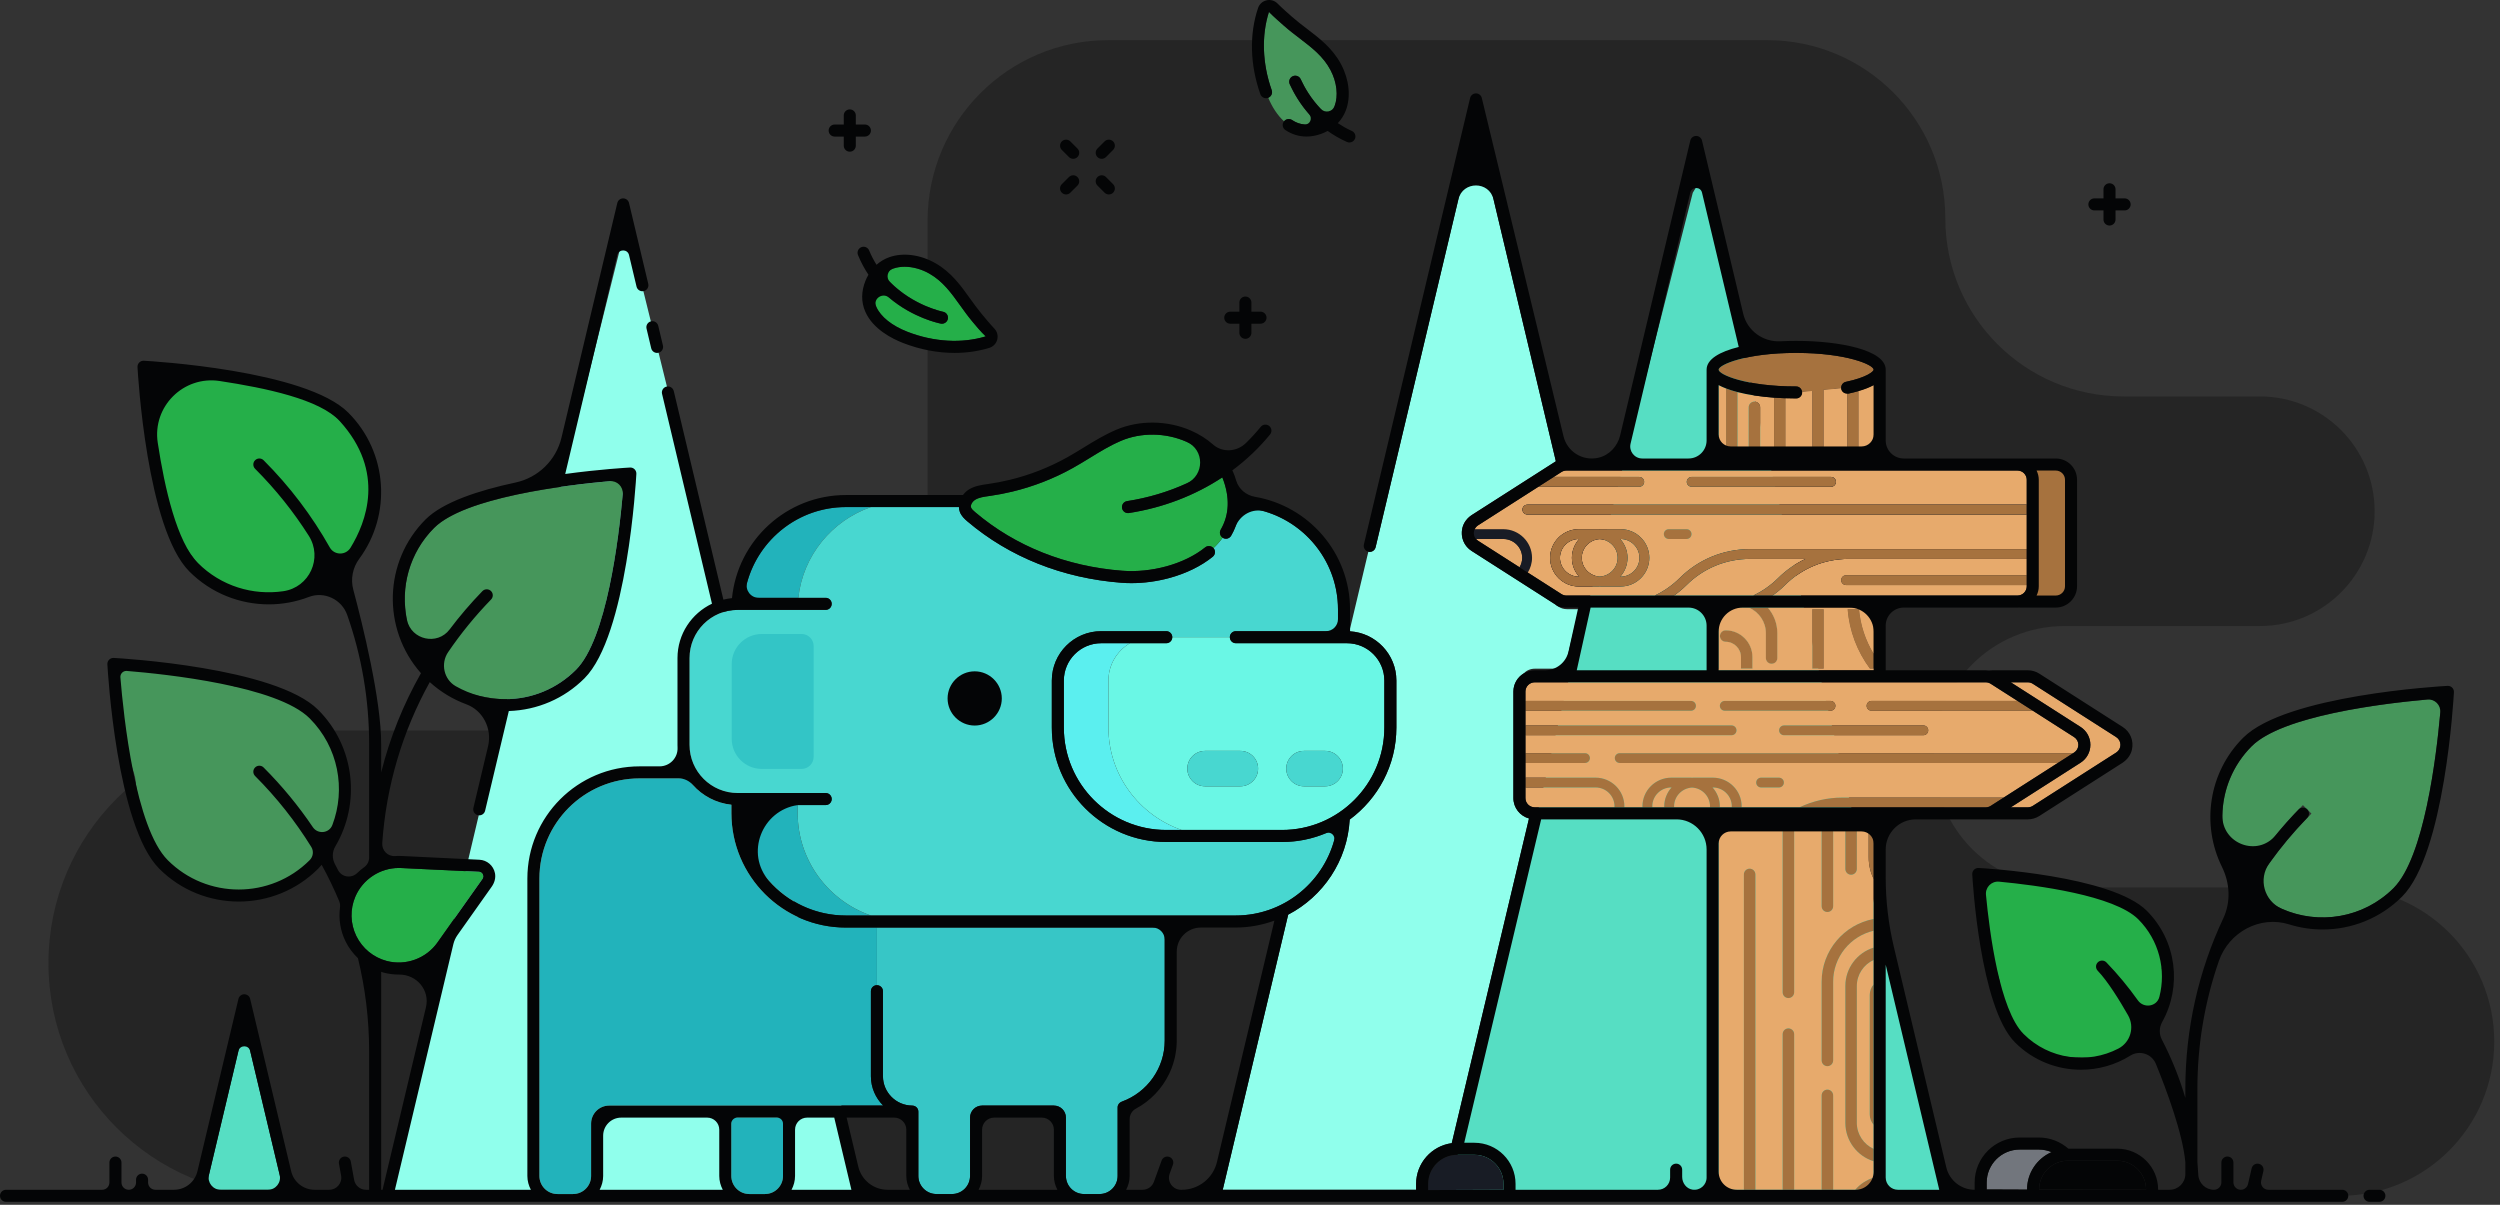<svg xmlns="http://www.w3.org/2000/svg" width="415" height="200" viewBox="0 0 415 200" fill="none">
<rect x="0" y="0" width="415" height="200" fill="#333333" stroke="none"/>
<g clip-path="url(#clip0)">
<path fill-rule="evenodd" clip-rule="evenodd" d="M322.922 36.235V36.238C322.922 52.569 336.161 65.808 352.492 65.808H375.132C385.657 65.808 394.189 74.34 394.189 84.865C394.189 95.389 385.657 103.922 375.132 103.922H342.725C330.746 103.922 321.035 113.632 321.035 125.611V125.615C321.035 137.595 330.746 147.306 342.725 147.306H388.447C402.585 147.306 414.045 158.766 414.045 172.903C414.045 187.041 402.585 198.502 388.447 198.502H46.655C25.332 198.502 8.045 181.215 8.045 159.892V159.883C8.045 138.559 25.332 121.273 46.655 121.273H123.978C140.547 121.273 153.978 107.841 153.978 91.273V36.665C153.978 20.096 167.41 6.665 183.978 6.665H293.352C309.683 6.665 322.922 19.904 322.922 36.235Z" fill="#040506" fill-opacity="0.3"/>
<path fill-rule="evenodd" clip-rule="evenodd" d="M231.8 112.974V120.774C231.8 127.037 228.74 132.585 224.051 136.049C223.664 142.918 219.629 148.818 213.84 151.829L202.973 197.503H235.075V196.526C235.075 193.071 237.657 190.215 240.991 189.767L253.814 135.87C252.324 135.453 251.223 134.102 251.223 132.487V114.794C251.223 113.522 251.908 112.415 252.925 111.794C253.387 111.308 254.038 111.002 254.764 111.002H259.73L262.081 101.123H260.102C259.572 101.123 259.055 100.959 258.624 100.653L258.157 100.321C258.146 100.313 258.133 100.308 258.121 100.301L244.284 91.453C243.264 90.802 242.655 89.692 242.655 88.486C242.655 87.278 243.264 86.168 244.284 85.516L258.121 76.67C258.132 76.663 258.144 76.658 258.154 76.651L258.272 76.568L245.009 20.823L228.35 90.842C228.222 91.379 227.682 91.713 227.146 91.583L224.106 104.36V104.8C228.391 105.063 231.8 108.623 231.8 112.974Z" fill="#90ffec"/>
<path fill-rule="evenodd" clip-rule="evenodd" d="M34.099 197.503H47.011L40.555 170.368L34.099 197.503Z" fill="#56dec3"/>
<path d="M80.5 131L104 37L135 162.5L143 198.5H64.5L80.5 131Z" fill="#90ffec"/>
<path fill-rule="evenodd" clip-rule="evenodd" d="M95.61 111.185C101.366 105.429 103.197 84.755 103.565 79.683C98.492 80.05 77.818 81.881 72.062 87.637C68.741 90.957 66.968 95.61 67.216 100.298C67.394 103.642 68.414 108.628 70.722 111.18C73.388 114.126 79.905 116.062 83.836 116.062C88.283 116.062 92.465 114.33 95.61 111.185Z" fill="#46965B"/>
<path fill-rule="evenodd" clip-rule="evenodd" d="M372.528 146.017C375.252 141.577 378.508 137.421 382.285 133.644L383.7 135.058C379.894 138.863 376.623 143.06 373.921 147.557C380.424 153.913 390.88 153.874 397.326 147.428C403.085 141.67 404.914 120.997 405.28 115.925C400.21 116.292 379.534 118.123 373.778 123.88C367.736 129.922 367.324 139.486 372.528 146.017Z" fill="#46965B"/>
<path fill-rule="evenodd" clip-rule="evenodd" d="M336.491 197.474C336.491 197.47 336.49 197.466 336.49 197.462C336.49 194.689 338.165 192.302 340.556 191.252C339.905 190.979 339.191 190.827 338.442 190.827H335.27C332.249 190.827 329.791 193.285 329.791 196.306V197.447L336.491 197.474Z" fill="#72767D"/>
<path d="M281 32L282.5 29.5L322.5 198H240.5L260 114.5L281 32Z" fill="#56dec3"/>
<path fill-rule="evenodd" clip-rule="evenodd" d="M244.755 191.699H241.902C239.24 191.699 237.075 193.864 237.075 196.526V197.553L249.582 197.503V196.526C249.582 193.864 247.417 191.699 244.755 191.699Z" fill="#181c25"/>
<path fill-rule="evenodd" clip-rule="evenodd" d="M351.466 192.68H343.272C340.635 192.68 338.49 194.826 338.49 197.462L356.207 197.503C356.23 197.503 356.248 197.485 356.248 197.462C356.248 194.826 354.103 192.68 351.466 192.68Z" fill="#040506"/>
<path fill-rule="evenodd" clip-rule="evenodd" d="M121.398 185.525V195.211C121.398 196.865 122.744 198.211 124.398 198.211H126.978C128.632 198.211 129.978 196.865 129.978 195.211V185.525H121.398Z" fill="#22b3bb"/>
<path fill-rule="evenodd" clip-rule="evenodd" d="M140.415 153.974C129.921 153.974 121.415 145.468 121.415 134.974V133.584C118.4 133.269 115.779 131.608 114.166 129.215H106.176C96.991 129.215 89.544 136.662 89.544 145.847V195.21C89.544 196.867 90.887 198.21 92.544 198.21H95.123C96.78 198.21 98.123 196.867 98.123 195.21V186.524C98.123 184.867 99.467 183.524 101.123 183.524H146.609C145.352 182.277 144.57 180.553 144.57 178.647V164.541C144.57 163.989 145.018 163.541 145.57 163.541V153.974H140.415Z" fill="#22b3bb"/>
<path fill-rule="evenodd" clip-rule="evenodd" d="M185.523 195.21V183.827C185.523 183.393 185.807 183.023 186.214 182.875C190.477 181.331 193.339 177.273 193.339 172.77V153.974H145.57V163.541C146.122 163.541 146.57 163.989 146.57 164.541V178.647C146.57 181.325 148.739 183.506 151.413 183.524C151.979 183.528 152.447 183.959 152.447 184.524V195.21C152.447 196.867 153.791 198.21 155.447 198.21H158.027C159.684 198.21 161.027 196.867 161.027 195.21V185.524C161.027 184.42 161.922 183.524 163.027 183.524H174.944C176.048 183.524 176.944 184.42 176.944 185.524V195.21C176.944 196.867 178.287 198.21 179.944 198.21H182.523C184.18 198.21 185.523 196.867 185.523 195.21Z" fill="#37c6c6"/>
<path fill-rule="evenodd" clip-rule="evenodd" d="M144.568 84.174H140.415C131.696 84.174 124.497 90.775 123.533 99.24H132.524C133.281 92.234 138.106 86.414 144.568 84.174ZM132.415 134.974V133.641H123.415V134.974C123.415 144.348 131.041 151.974 140.415 151.974H144.569C137.519 149.531 132.415 142.827 132.415 134.974Z" fill="#22b3bb"/>
<path fill-rule="evenodd" clip-rule="evenodd" d="M184 120.774V112.974C184 110.339 185.439 108.029 187.566 106.774H182.8C179.381 106.774 176.6 109.555 176.6 112.974V120.774C176.6 130.148 184.226 137.774 193.6 137.774H196.153C189.104 135.331 184 128.627 184 120.774Z" fill="#5befef"/>
<path fill-rule="evenodd" clip-rule="evenodd" d="M122.464 131.641H137.064C137.616 131.641 138.064 132.089 138.064 132.641C138.064 133.193 137.616 133.641 137.064 133.641H132.415V134.974C132.415 142.828 137.52 149.531 144.569 151.974H205.107C213.64 151.974 220.704 145.648 221.906 137.443C219.2 138.927 216.098 139.774 212.8 139.774H193.6C183.124 139.774 174.6 131.251 174.6 120.774V112.974C174.6 108.453 178.279 104.774 182.8 104.774H193.6C194.152 104.774 194.6 105.222 194.6 105.774H204.154C204.154 105.222 204.602 104.774 205.154 104.774H222.107V101.175C222.107 92.027 214.839 84.564 205.777 84.208C205.68 85.888 205.211 87.478 204.368 88.93C204.09 89.409 203.478 89.571 203.001 89.293C202.984 89.283 202.975 89.266 202.959 89.255C202.514 89.876 202.005 90.456 201.433 90.991C201.442 91.001 201.455 91.005 201.463 91.016C201.81 91.445 201.742 92.075 201.312 92.421C199.392 93.97 196.907 95.188 194.128 95.945C192.051 96.511 189.897 96.801 187.811 96.801C187.253 96.801 186.7 96.78 186.155 96.738C176.405 95.992 167.568 92.473 160.602 86.562C160.106 86.141 159.599 85.672 159.335 84.975C159.233 84.709 159.195 84.441 159.183 84.175H144.568C138.106 86.415 133.281 92.234 132.524 99.241H137.064C137.616 99.241 138.064 99.689 138.064 100.241C138.064 100.793 137.616 101.241 137.064 101.241H122.464C118.053 101.241 114.464 104.83 114.464 109.241V123.641C114.464 128.052 118.053 131.641 122.464 131.641Z" fill="#48d7d0"/>
<path fill-rule="evenodd" clip-rule="evenodd" d="M121.464 110.241V122.641C121.464 125.402 123.703 127.641 126.464 127.641H133.064C134.169 127.641 135.064 126.745 135.064 125.641V107.241C135.064 106.137 134.169 105.241 133.064 105.241H126.464C123.703 105.241 121.464 107.479 121.464 110.241Z" fill="#33c5c6"/>
<path fill-rule="evenodd" clip-rule="evenodd" d="M200.032 124.649H205.909C207.526 124.649 208.848 125.972 208.848 127.588C208.848 129.204 207.526 130.526 205.909 130.526H200.032C198.415 130.526 197.093 129.204 197.093 127.588C197.093 125.972 198.415 124.649 200.032 124.649ZM216.456 124.649H219.982C221.598 124.649 222.921 125.972 222.921 127.588C222.921 129.204 221.598 130.526 219.982 130.526H216.456C214.84 130.526 213.517 129.204 213.517 127.588C213.517 125.972 214.84 124.649 216.456 124.649ZM193.6 106.774H187.566C185.439 108.029 184 110.339 184 112.975V120.774C184 128.628 189.105 135.331 196.154 137.774H212.801C222.175 137.774 229.801 130.149 229.801 120.774V112.975C229.801 109.556 227.019 106.774 223.6 106.774H205.155C204.602 106.774 204.155 106.327 204.155 105.774H194.6C194.6 106.327 194.153 106.774 193.6 106.774Z" fill="#6af7e5"/>
<path fill-rule="evenodd" clip-rule="evenodd" d="M200.032 130.526H205.909C207.526 130.526 208.848 129.204 208.848 127.588C208.848 125.971 207.526 124.649 205.909 124.649H200.032C198.415 124.649 197.093 125.971 197.093 127.588C197.093 129.204 198.415 130.526 200.032 130.526ZM216.455 130.526H219.981C221.598 130.526 222.92 129.204 222.92 127.588C222.92 125.971 221.598 124.649 219.981 124.649H216.455C214.839 124.649 213.516 125.971 213.516 127.588C213.516 129.204 214.839 130.526 216.455 130.526Z" fill="#48d7d0"/>
<path fill-rule="evenodd" clip-rule="evenodd" d="M156.552 51.754C157.094 51.859 157.449 52.382 157.345 52.924C157.254 53.403 156.835 53.736 156.365 53.736C156.303 53.736 156.24 53.731 156.178 53.719C155.861 53.659 149.912 52.45 145.519 47.367C145.007 48.659 144.989 49.826 145.47 50.934C146.182 52.57 148.071 54.081 150.652 55.08C155.045 56.779 159.655 57.049 163.633 55.838C162.816 55.077 161.9 53.966 161.509 53.492L161.389 53.347C160.661 52.474 160.013 51.571 159.387 50.697C157.916 48.643 156.525 46.703 154.295 45.431C152.971 44.676 151.506 44.279 150.167 44.279C149.507 44.279 148.878 44.375 148.312 44.573C147.67 44.797 147.115 45.141 146.652 45.6C150.658 50.556 156.48 51.74 156.552 51.754Z" fill="#25AF49"/>
<path fill-rule="evenodd" clip-rule="evenodd" d="M214.48 19.923C215.737 20.761 217.105 20.895 218.656 20.331C216.414 18.266 214.985 15.913 214.1 13.984C213.869 13.482 214.089 12.888 214.591 12.657C215.092 12.426 215.686 12.646 215.917 13.149C216.771 15.008 218.204 17.298 220.471 19.238C220.938 18.79 221.297 18.251 221.538 17.62C222.187 15.924 221.925 13.623 220.857 11.614C219.651 9.346 217.752 7.9 215.742 6.367C214.888 5.716 214.004 5.043 213.153 4.289L213.009 4.163C212.547 3.758 211.464 2.81 210.643 1.986C209.401 5.913 209.534 10.529 211.105 14.971C211.285 15.481 211.023 16.033 210.524 16.23C211.16 17.727 212.036 19.131 213.153 20.14C213.474 19.739 214.044 19.632 214.48 19.923Z" fill="#46965B"/>
<path fill-rule="evenodd" clip-rule="evenodd" d="M64.214 159.526C67.356 160.349 70.733 159.12 72.61 156.466L80.074 145.919C80.309 145.586 80.196 145.265 80.137 145.143C80.077 145.021 79.895 144.735 79.488 144.715H79.487L66.58 144.092C66.456 144.086 66.331 144.083 66.207 144.083C63.102 144.083 60.237 145.949 58.997 148.818C58.088 150.922 58.142 153.31 59.146 155.371C60.15 157.431 61.997 158.945 64.214 159.526Z" fill="#25AF49"/>
<path fill-rule="evenodd" clip-rule="evenodd" d="M249.536 89.471C251.271 89.471 252.684 90.876 252.684 92.602C252.684 93.176 252.517 93.707 252.245 94.17L245.361 89.769C245.23 89.685 245.122 89.582 245.025 89.471H249.536Z" fill="#E7AA6C"/>
<path fill-rule="evenodd" clip-rule="evenodd" d="M202.638 87.926C202.37 88.386 202.52 88.965 202.958 89.255C202.514 89.876 202.004 90.456 201.433 90.991C201.082 90.588 200.476 90.525 200.057 90.864C198.349 92.241 196.117 93.33 193.602 94.015C191.187 94.673 188.665 94.925 186.307 94.744C176.98 94.029 168.539 90.673 161.895 85.036C161.585 84.774 161.299 84.517 161.204 84.265C161.04 83.835 161.428 83.239 161.894 82.953C162.504 82.577 163.309 82.463 164.161 82.343L164.368 82.314C165.594 82.138 166.829 81.902 168.037 81.61C171.565 80.76 174.954 79.437 178.111 77.676C179.061 77.147 179.997 76.573 180.901 76.018L180.908 76.014C182.65 74.946 184.295 73.938 186.087 73.177C189.426 71.758 193.472 71.809 196.909 73.312C199.05 74.249 200.778 75.693 201.957 77.476C197.621 80.369 192.559 82.338 187.093 83.186C186.547 83.271 186.174 83.782 186.258 84.328C186.335 84.822 186.761 85.174 187.245 85.174C187.296 85.174 187.348 85.171 187.4 85.163C193.083 84.28 198.356 82.243 202.894 79.252C202.917 79.309 202.942 79.365 202.967 79.421C203.005 79.506 203.042 79.592 203.074 79.68C204.176 82.754 204.03 85.528 202.638 87.926Z" fill="#25AF49"/>
<path fill-rule="evenodd" clip-rule="evenodd" d="M254.318 92.602C254.318 89.979 252.172 87.845 249.536 87.845H244.804C244.712 88.042 244.655 88.256 244.655 88.486C244.655 88.86 244.79 89.201 245.025 89.471H249.536C251.272 89.471 252.683 90.876 252.683 92.602C252.683 93.176 252.516 93.707 252.244 94.17L253.616 95.047C254.052 94.331 254.318 93.499 254.318 92.602Z" fill="#181c25"/>
<path fill-rule="evenodd" clip-rule="evenodd" d="M308.234 163.678V186.392C308.234 188.315 309.383 189.966 311.026 190.719V186.713C310.629 186.253 310.379 185.661 310.379 185.007V165.128C310.379 164.474 310.629 163.883 311.026 163.423V159.352C309.383 160.105 308.234 161.755 308.234 163.678ZM288.429 65.086V75.847H286.523V64.482C286.079 64.309 285.66 64.128 285.296 63.928V75.847H283.273C283.296 75.933 283.316 76.021 283.316 76.111H290.281V67.619C290.281 67.092 290.707 66.666 291.234 66.666C291.761 66.666 292.187 67.092 292.187 67.619V76.111H294.492V66.013C292.307 65.853 290.211 65.547 288.429 65.086Z" fill="#E7AA6C"/>
<path fill-rule="evenodd" clip-rule="evenodd" d="M303.349 151.39C302.822 151.39 302.395 150.964 302.395 150.437V138.059C302.395 137.532 302.822 137.106 303.349 137.106C303.876 137.106 304.302 137.532 304.302 138.059V150.437C304.302 150.964 303.876 151.39 303.349 151.39ZM296.875 165.676C296.349 165.676 295.922 165.249 295.922 164.723V138.059C295.922 137.532 296.349 137.106 296.875 137.106C297.402 137.106 297.828 137.532 297.828 138.059V164.723C297.828 165.249 297.402 165.676 296.875 165.676ZM301.73 137.519C301.463 137.519 301.464 137.106 301.73 137.106C301.996 137.106 301.996 137.519 301.73 137.519ZM308.234 144.248C308.234 144.775 307.808 145.201 307.281 145.201C306.754 145.201 306.328 144.775 306.328 144.248V138.059C306.328 137.532 306.754 137.106 307.281 137.106C307.808 137.106 308.234 137.532 308.234 138.059V144.248ZM285.296 136.015V197.503H289.488V145.155C289.488 144.628 289.914 144.202 290.441 144.202C290.968 144.202 291.394 144.628 291.394 145.155V197.503H295.922V171.667C295.922 171.14 296.349 170.714 296.875 170.714C297.402 170.714 297.828 171.14 297.828 171.667V197.503H302.395V181.833C302.395 181.306 302.822 180.88 303.349 180.88C303.876 180.88 304.302 181.306 304.302 181.833V197.503H307.963C308.769 196.572 309.824 195.863 311.027 195.49V192.766C308.308 191.923 306.328 189.385 306.328 186.392V163.678C306.328 160.686 308.308 158.147 311.027 157.304V154.5C307.177 155.398 304.302 158.846 304.302 162.957V176.028C304.302 176.555 303.876 176.981 303.349 176.981C302.822 176.981 302.395 176.555 302.395 176.028V162.957C302.395 157.787 306.12 153.475 311.027 152.549V145.921C310.503 144.833 310.201 143.619 310.201 142.332V138.059C310.201 137.577 310.563 137.196 311.027 137.132V136.015H285.296Z" fill="#E7AA6C"/>
<path d="M56.5 129.5C62.5 131 50 150.5 39.5 148C29.5 150.5 23.445 138.953 22.5 129.5C22 124.5 7 101.5 39 114C46.5 113.5 58 119 56.5 129.5Z" fill="#46965B"/>
<path d="M61.5 80C64.5 88.5 51.5 99.5 44.5 98.5C31.5 100 26 82 24.5 74C24.5 67.373 29.425 62 35.5 62C41.575 62 61 66.5 61.5 80Z" fill="#25AF49"/>
<path d="M356.5 163.5C365 152 356.075 175.5 350 175.5C343.925 175.5 331.5 177 332 163C323.5 136 338 147.055 344 148C350.075 148 366 155.5 356.5 163.5Z" fill="#25AF49"/>
<path fill-rule="evenodd" clip-rule="evenodd" d="M300.829 111.002H302.735V101.124H300.829V111.002Z" fill="#A6723E"/>
<path fill-rule="evenodd" clip-rule="evenodd" d="M308.602 101.124H306.696C306.982 104.727 308.265 108.12 310.4 111.002H311.026V108.521C309.673 106.28 308.836 103.768 308.602 101.124ZM306.62 71.432V75.847H308.526V71.432V64.916C307.999 65.068 307.443 65.212 306.826 65.342C306.756 65.356 306.689 65.343 306.62 65.343V71.432ZM286.46 104.63C285.933 104.63 285.507 105.056 285.507 105.584C285.507 106.11 285.933 106.537 286.46 106.537C287.861 106.537 289.002 107.676 289.002 109.078V111.002H290.908V109.078C290.908 106.626 288.913 104.63 286.46 104.63ZM293.133 105.107V109.238C293.133 109.765 293.559 110.191 294.086 110.191C294.613 110.191 295.039 109.765 295.039 109.238V105.107C295.039 103.484 294.439 102.002 293.453 100.859H290.488C290.453 100.873 290.418 100.884 290.383 100.897C291.999 101.613 293.133 103.228 293.133 105.107ZM286.251 101.124H285.295V101.829C285.578 101.55 285.904 101.323 286.251 101.124ZM294.545 75.847H296.398V66.115C295.759 66.093 295.123 66.059 294.491 66.013V76.111H294.569C294.553 76.048 294.53 75.988 294.53 75.92C294.53 75.894 294.543 75.872 294.545 75.847ZM292.187 67.619C292.187 67.092 291.76 66.666 291.233 66.666C290.707 66.666 290.28 67.092 290.28 67.619V76.111H292.187V67.619ZM286.522 75.847H288.428V65.086C287.739 64.909 287.101 64.706 286.522 64.482V75.847Z" fill="#A6723E"/>
<path fill-rule="evenodd" clip-rule="evenodd" d="M300.83 74.08C300.83 74.607 301.256 75.034 301.783 75.034C302.31 75.034 302.736 74.607 302.736 74.08V64.724L305.641 64.455C305.595 63.956 305.913 63.491 306.414 63.385C309.934 62.645 311.027 61.647 311.027 61.367C311.027 60.56 306.518 58.586 298.161 58.586C289.804 58.586 285.296 60.56 285.296 61.367C285.296 62.174 289.804 64.149 298.161 64.149C298.681 64.149 299.094 64.55 299.143 65.058L300.83 64.901V74.08ZM291.394 145.155C291.394 144.628 290.968 144.202 290.441 144.202C289.914 144.202 289.488 144.628 289.488 145.155V197.503H291.394V145.155ZM297.828 171.668C297.828 171.141 297.402 170.714 296.875 170.714C296.348 170.714 295.922 171.141 295.922 171.668V197.503H297.828V171.668ZM297.828 138.06C297.828 137.533 297.402 137.106 296.875 137.106C296.348 137.106 295.922 137.533 295.922 138.06V164.723C295.922 165.25 296.348 165.676 296.875 165.676C297.402 165.676 297.828 165.25 297.828 164.723V138.06ZM302.395 162.958V176.028C302.395 176.555 302.822 176.981 303.349 176.981C303.875 176.981 304.302 176.555 304.302 176.028V162.958C304.302 158.846 307.177 155.399 311.026 154.5V152.549C306.12 153.476 302.395 157.788 302.395 162.958ZM304.302 181.833C304.302 181.306 303.876 180.88 303.349 180.88C302.822 180.88 302.395 181.306 302.395 181.833V197.503H304.302V181.833Z" fill="#A6723E"/>
<path fill-rule="evenodd" clip-rule="evenodd" d="M306.328 163.678V186.392C306.328 189.385 308.307 191.923 311.026 192.766V190.719C309.383 189.966 308.233 188.315 308.233 186.392V163.678C308.233 161.755 309.383 160.105 311.026 159.352V157.303C308.307 158.147 306.328 160.686 306.328 163.678ZM307.962 197.503H311.026V195.49C309.823 195.863 308.768 196.572 307.962 197.503Z" fill="#A6723E"/>
<path fill-rule="evenodd" clip-rule="evenodd" d="M310.379 185.007C310.379 185.661 310.629 186.253 311.026 186.713V163.423C310.629 163.883 310.379 164.475 310.379 165.129V185.007ZM304.302 138.06C304.302 137.533 303.876 137.106 303.349 137.106C302.822 137.106 302.395 137.533 302.395 138.06V150.437C302.395 150.964 302.822 151.391 303.349 151.391C303.876 151.391 304.302 150.964 304.302 150.437V138.06ZM308.234 138.06C308.234 137.533 307.808 137.106 307.281 137.106C306.754 137.106 306.328 137.533 306.328 138.06V144.248C306.328 144.775 306.754 145.202 307.281 145.202C307.808 145.202 308.234 144.775 308.234 144.248V138.06ZM310.2 138.06V142.332C310.2 143.619 310.502 144.833 311.026 145.922V137.132C310.562 137.197 310.2 137.578 310.2 138.06Z" fill="#A6723E"/>
<path fill-rule="evenodd" clip-rule="evenodd" d="M301.729 137.106C301.463 137.106 301.462 137.52 301.729 137.52C301.995 137.52 301.996 137.106 301.729 137.106Z" fill="#D5DBED"/>
<path fill-rule="evenodd" clip-rule="evenodd" d="M337.451 113.51C337.201 113.351 336.913 113.266 336.616 113.266H333.794L345.376 120.672C346.396 121.324 347.005 122.434 347.005 123.641C347.005 124.848 346.396 125.958 345.376 126.61L333.793 134.015H336.616C336.912 134.015 337.201 133.931 337.451 133.771L351.288 124.925C351.736 124.637 351.993 124.17 351.993 123.641C351.993 123.112 351.736 122.644 351.288 122.357L337.451 113.51ZM280.823 79.172H303.944C304.395 79.172 304.761 79.535 304.761 79.985C304.761 80.434 304.395 80.798 303.944 80.798H280.823C280.371 80.798 280.006 80.434 280.006 79.985C280.006 79.535 280.371 79.172 280.823 79.172ZM262.099 87.845H265.384C265.441 87.845 265.494 87.86 265.552 87.861C265.608 87.86 265.661 87.845 265.719 87.845H269.003C271.639 87.845 273.785 89.979 273.785 92.602C273.785 95.224 271.639 97.359 269.003 97.359H265.719C265.661 97.359 265.608 97.344 265.552 97.342C265.494 97.344 265.441 97.359 265.384 97.359H262.099C259.463 97.359 257.317 95.224 257.317 92.602C257.317 89.979 259.463 87.845 262.099 87.845ZM277.017 87.845H279.977C280.429 87.845 280.795 88.209 280.795 88.658C280.795 89.107 280.429 89.471 279.977 89.471H277.017C276.565 89.471 276.199 89.107 276.199 88.658C276.199 88.209 276.565 87.845 277.017 87.845ZM266.388 78.111H260.034C259.737 78.111 259.448 78.195 259.198 78.355L257.921 79.172H272.112C272.564 79.172 272.929 79.535 272.929 79.985C272.929 80.434 272.564 80.798 272.112 80.798H255.377L245.362 87.201C245.108 87.364 244.924 87.588 244.804 87.845H249.536C252.173 87.845 254.319 89.979 254.319 92.602C254.319 93.499 254.053 94.33 253.616 95.047L259.198 98.616C259.448 98.776 259.738 98.86 260.034 98.86H266.388H274.683C276.195 98.142 277.596 97.181 278.815 95.968C281.938 92.864 286.09 91.153 290.504 91.153H306.854H307.634H336.437V85.405H253.548C253.095 85.405 252.73 85.042 252.73 84.592C252.73 84.143 253.095 83.779 253.548 83.779H336.437V79.638C336.437 78.796 335.745 78.111 334.895 78.111H266.388Z" fill="#E7AA6C"/>
<path fill-rule="evenodd" clip-rule="evenodd" d="M307.633 92.779H306.854C302.875 92.779 299.133 94.322 296.32 97.118C295.67 97.766 294.965 98.337 294.232 98.861H334.895C335.745 98.861 336.436 98.174 336.436 97.332V97.12H306.451C305.999 97.12 305.634 96.757 305.634 96.306C305.634 95.858 305.999 95.493 306.451 95.493H336.436V92.779H307.633ZM262.099 95.733H262.145C261.402 94.894 260.935 93.806 260.935 92.602C260.935 91.399 261.402 90.31 262.145 89.471H262.099C260.363 89.471 258.952 90.876 258.952 92.602C258.952 94.328 260.363 95.733 262.099 95.733ZM265.551 95.716C267.207 95.627 268.532 94.27 268.532 92.602C268.532 90.933 267.207 89.576 265.551 89.487C263.894 89.576 262.57 90.933 262.57 92.602C262.57 94.27 263.894 95.627 265.551 95.716ZM269.003 95.733C270.739 95.733 272.15 94.328 272.15 92.602C272.15 90.876 270.739 89.471 269.003 89.471H268.957C269.7 90.31 270.167 91.399 270.167 92.602C270.167 93.806 269.7 94.894 268.957 95.733H269.003ZM299.711 92.779H290.503C286.524 92.779 282.784 94.322 279.97 97.118C279.321 97.763 278.624 98.341 277.89 98.861H291.032C292.544 98.142 293.945 97.181 295.164 95.969C296.507 94.633 298.048 93.573 299.711 92.779Z" fill="#E7AA6C"/>
<path fill-rule="evenodd" clip-rule="evenodd" d="M306.854 91.153H307.633H336.436V92.779H307.633H306.854C302.875 92.779 299.133 94.32 296.32 97.118C295.67 97.766 294.965 98.337 294.232 98.861H291.032C292.544 98.142 293.945 97.181 295.164 95.969C296.508 94.633 298.049 93.573 299.711 92.779H290.504C286.525 92.779 282.784 94.32 279.97 97.118C279.321 97.763 278.624 98.341 277.89 98.861H274.683C276.195 98.142 277.595 97.181 278.814 95.969C281.938 92.864 286.089 91.153 290.504 91.153H306.854ZM252.729 84.593C252.729 84.144 253.095 83.779 253.547 83.779H336.436V85.406H253.547C253.095 85.406 252.729 85.043 252.729 84.593ZM262.145 89.471H262.099C260.363 89.471 258.952 90.876 258.952 92.602C258.952 94.328 260.363 95.733 262.099 95.733H262.145C261.402 94.894 260.935 93.805 260.935 92.602C260.935 91.398 261.402 90.31 262.145 89.471ZM268.532 92.602C268.532 90.933 267.207 89.576 265.551 89.488C263.894 89.576 262.57 90.933 262.57 92.602C262.57 94.271 263.894 95.627 265.551 95.716C267.207 95.627 268.532 94.271 268.532 92.602ZM269.003 89.471H268.956C269.7 90.31 270.167 91.398 270.167 92.602C270.167 93.805 269.7 94.894 268.956 95.733H269.003C270.739 95.733 272.15 94.328 272.15 92.602C272.15 90.876 270.739 89.471 269.003 89.471ZM265.383 97.359H262.099C259.463 97.359 257.317 95.224 257.317 92.602C257.317 89.979 259.463 87.845 262.099 87.845H265.383C265.414 87.845 265.444 87.849 265.473 87.853C265.499 87.857 265.525 87.861 265.551 87.862C265.577 87.861 265.603 87.857 265.629 87.853C265.658 87.849 265.688 87.845 265.719 87.845H269.003C271.639 87.845 273.785 89.979 273.785 92.602C273.785 95.224 271.639 97.359 269.003 97.359H265.719C265.688 97.359 265.658 97.355 265.629 97.35C265.603 97.347 265.577 97.343 265.551 97.342C265.525 97.343 265.499 97.347 265.473 97.35C265.444 97.355 265.414 97.359 265.383 97.359ZM303.944 80.798H280.823C280.371 80.798 280.006 80.434 280.006 79.985C280.006 79.535 280.371 79.172 280.823 79.172H303.944C304.395 79.172 304.761 79.535 304.761 79.985C304.761 80.434 304.395 80.798 303.944 80.798ZM272.929 79.985C272.929 80.434 272.564 80.798 272.112 80.798H255.377L257.921 79.172H272.112C272.564 79.172 272.929 79.535 272.929 79.985ZM311.026 75.847H313.148C313.163 75.938 313.188 76.026 313.22 76.111H294.57C294.566 76.096 294.562 76.081 294.558 76.066C294.544 76.019 294.531 75.972 294.531 75.92C294.531 75.906 294.534 75.892 294.538 75.879C294.541 75.869 294.544 75.858 294.545 75.847H296.398V66.115C296.986 66.135 297.575 66.149 298.161 66.149C298.713 66.149 299.161 65.701 299.161 65.149C299.161 65.131 299.156 65.115 299.151 65.098C299.147 65.085 299.143 65.072 299.142 65.058L300.83 64.901V74.08C300.83 74.607 301.256 75.034 301.783 75.034C302.31 75.034 302.736 74.607 302.736 74.08V64.724L305.64 64.454C305.642 64.471 305.64 64.488 305.639 64.505C305.638 64.526 305.636 64.547 305.641 64.569C305.74 65.04 306.158 65.342 306.62 65.344V75.847H308.526V64.917C309.53 64.629 310.358 64.3 311.026 63.936V75.847Z" fill="#181c25"/>
<path fill-rule="evenodd" clip-rule="evenodd" d="M306.854 91.153H307.633H336.436V92.779H307.633H306.854C302.875 92.779 299.133 94.32 296.32 97.118C295.67 97.766 294.965 98.337 294.232 98.861H291.032C292.544 98.142 293.945 97.181 295.164 95.969C296.508 94.633 298.049 93.573 299.711 92.779H290.504C286.525 92.779 282.784 94.32 279.97 97.118C279.321 97.763 278.624 98.341 277.89 98.861H274.683C276.195 98.142 277.595 97.181 278.814 95.969C281.938 92.864 286.089 91.153 290.504 91.153H306.854ZM252.729 84.593C252.729 84.144 253.095 83.779 253.547 83.779H336.436V85.406H253.547C253.095 85.406 252.729 85.043 252.729 84.593ZM262.145 89.471H262.099C260.363 89.471 258.952 90.876 258.952 92.602C258.952 94.328 260.363 95.733 262.099 95.733H262.145C261.402 94.894 260.935 93.805 260.935 92.602C260.935 91.398 261.402 90.31 262.145 89.471ZM268.532 92.602C268.532 90.933 267.207 89.576 265.551 89.488C263.894 89.576 262.57 90.933 262.57 92.602C262.57 94.271 263.894 95.627 265.551 95.716C267.207 95.627 268.532 94.271 268.532 92.602ZM269.003 89.471H268.956C269.7 90.31 270.167 91.398 270.167 92.602C270.167 93.805 269.7 94.894 268.956 95.733H269.003C270.739 95.733 272.15 94.328 272.15 92.602C272.15 90.876 270.739 89.471 269.003 89.471ZM265.383 97.359H262.099C259.463 97.359 257.317 95.224 257.317 92.602C257.317 89.979 259.463 87.845 262.099 87.845H265.383C265.414 87.845 265.444 87.849 265.473 87.853C265.499 87.857 265.525 87.861 265.551 87.862C265.577 87.861 265.603 87.857 265.629 87.853C265.658 87.849 265.688 87.845 265.719 87.845H269.003C271.639 87.845 273.785 89.979 273.785 92.602C273.785 95.224 271.639 97.359 269.003 97.359H265.719C265.688 97.359 265.658 97.355 265.629 97.35C265.603 97.347 265.577 97.343 265.551 97.342C265.525 97.343 265.499 97.347 265.473 97.35C265.444 97.355 265.414 97.359 265.383 97.359ZM303.944 80.798H280.823C280.371 80.798 280.006 80.434 280.006 79.985C280.006 79.535 280.371 79.172 280.823 79.172H303.944C304.395 79.172 304.761 79.535 304.761 79.985C304.761 80.434 304.395 80.798 303.944 80.798ZM272.929 79.985C272.929 80.434 272.564 80.798 272.112 80.798H255.377L257.921 79.172H272.112C272.564 79.172 272.929 79.535 272.929 79.985ZM311.026 75.847H313.148C313.163 75.938 313.188 76.026 313.22 76.111H294.57C294.566 76.096 294.562 76.081 294.558 76.066C294.544 76.019 294.531 75.972 294.531 75.92C294.531 75.906 294.534 75.892 294.538 75.879C294.541 75.869 294.544 75.858 294.545 75.847H296.398V66.115C296.986 66.135 297.575 66.149 298.161 66.149C298.713 66.149 299.161 65.701 299.161 65.149C299.161 65.131 299.156 65.115 299.151 65.098C299.147 65.085 299.143 65.072 299.142 65.058L300.83 64.901V74.08C300.83 74.607 301.256 75.034 301.783 75.034C302.31 75.034 302.736 74.607 302.736 74.08V64.724L305.64 64.454C305.642 64.471 305.64 64.488 305.639 64.505C305.638 64.526 305.636 64.547 305.641 64.569C305.74 65.04 306.158 65.342 306.62 65.344V75.847H308.526V64.917C309.53 64.629 310.358 64.3 311.026 63.936V75.847Z" fill="#A6723E"/>
<path fill-rule="evenodd" clip-rule="evenodd" d="M300.83 111.002H302.736V101.124H300.83V111.002ZM290.908 111.002H289.001V109.079C289.001 107.676 287.861 106.537 286.46 106.537C285.933 106.537 285.507 106.111 285.507 105.584C285.507 105.057 285.933 104.63 286.46 104.63C288.913 104.63 290.908 106.627 290.908 109.079V111.002ZM311.026 108.521V101.124H311.612C311.624 101.035 311.646 100.947 311.675 100.86H293.453C294.438 102.002 295.039 103.484 295.039 105.107V109.239C295.039 109.766 294.613 110.192 294.086 110.192C293.559 110.192 293.133 109.766 293.133 109.239V105.107C293.133 103.228 291.998 101.614 290.382 100.898C290.4 100.892 290.417 100.885 290.435 100.879C290.453 100.873 290.471 100.867 290.488 100.86H282.791C282.823 100.945 282.846 101.033 282.86 101.124H286.251C285.905 101.322 285.578 101.549 285.295 101.828V111.002H284.081C284.103 111.089 284.117 111.177 284.122 111.266H311.386C311.392 111.177 311.405 111.089 311.427 111.002H310.4C308.265 108.119 306.982 104.727 306.696 101.124H308.602C308.836 103.768 309.673 106.279 311.026 108.521Z" fill="#A6723E"/>
<path fill-rule="evenodd" clip-rule="evenodd" d="M300.83 111.002H302.736V101.124H300.83V111.002ZM290.908 111.002H289.001V109.079C289.001 107.676 287.861 106.537 286.46 106.537C285.933 106.537 285.507 106.111 285.507 105.584C285.507 105.057 285.933 104.63 286.46 104.63C288.913 104.63 290.908 106.627 290.908 109.079V111.002ZM311.026 108.521V101.124H311.612C311.624 101.035 311.646 100.947 311.675 100.86H293.453C294.438 102.002 295.039 103.484 295.039 105.107V109.239C295.039 109.766 294.613 110.192 294.086 110.192C293.559 110.192 293.133 109.766 293.133 109.239V105.107C293.133 103.228 291.998 101.614 290.382 100.898C290.4 100.892 290.417 100.885 290.435 100.879C290.453 100.873 290.471 100.867 290.488 100.86H282.791C282.823 100.945 282.846 101.033 282.86 101.124H286.251C285.905 101.322 285.578 101.549 285.295 101.828V111.002H284.081C284.103 111.089 284.117 111.177 284.122 111.266H311.386C311.392 111.177 311.405 111.089 311.427 111.002H310.4C308.265 108.119 306.982 104.727 306.696 101.124H308.602C308.836 103.768 309.673 106.279 311.026 108.521Z" fill="#E7AA6C"/>
<path d="M313.148 75.847H311.026V63.936C310.358 64.3 309.53 64.629 308.526 64.917V75.847H306.62V65.344C306.158 65.342 305.74 65.04 305.641 64.569C305.637 64.547 305.638 64.526 305.639 64.505C305.641 64.488 305.642 64.471 305.64 64.454L302.736 64.724V74.08C302.736 74.607 302.31 75.034 301.783 75.034C301.256 75.034 300.83 74.607 300.83 74.08V64.901L299.142 65.058C299.143 65.072 299.147 65.085 299.151 65.098C299.156 65.115 299.161 65.131 299.161 65.149C299.161 65.701 298.713 66.149 298.161 66.149C297.575 66.149 296.986 66.135 296.398 66.115V75.847H294.545C294.544 75.858 294.541 75.869 294.538 75.879C294.535 75.892 294.531 75.906 294.531 75.92C294.531 75.972 294.544 76.019 294.558 76.066C294.562 76.081 294.566 76.096 294.57 76.111H313.22C313.188 76.026 313.163 75.938 313.148 75.847Z" fill="#A6723E"/>
<path d="M313.148 75.847H311.026V63.936C310.358 64.3 309.53 64.629 308.526 64.917V75.847H306.62V65.344C306.158 65.342 305.74 65.04 305.641 64.569C305.637 64.547 305.638 64.526 305.639 64.505C305.641 64.488 305.642 64.471 305.64 64.454L302.736 64.724V74.08C302.736 74.607 302.31 75.034 301.783 75.034C301.256 75.034 300.83 74.607 300.83 74.08V64.901L299.142 65.058C299.143 65.072 299.147 65.085 299.151 65.098C299.156 65.115 299.161 65.131 299.161 65.149C299.161 65.701 298.713 66.149 298.161 66.149C297.575 66.149 296.986 66.135 296.398 66.115V75.847H294.545C294.544 75.858 294.541 75.869 294.538 75.879C294.535 75.892 294.531 75.906 294.531 75.92C294.531 75.972 294.544 76.019 294.558 76.066C294.562 76.081 294.566 76.096 294.57 76.111H313.22C313.188 76.026 313.163 75.938 313.148 75.847Z" fill="#E7AA6C"/>
<path fill-rule="evenodd" clip-rule="evenodd" d="M306.452 95.493C306 95.493 305.635 95.857 305.635 96.306C305.635 96.756 306 97.119 306.452 97.119H336.437V95.493H306.452ZM277.016 89.471H279.976C280.428 89.471 280.794 89.107 280.794 88.658C280.794 88.209 280.428 87.845 279.976 87.845H277.016C276.564 87.845 276.199 88.209 276.199 88.658C276.199 89.107 276.564 89.471 277.016 89.471Z" fill="#A6723E"/>
<path fill-rule="evenodd" clip-rule="evenodd" d="M286.313 117.981C285.861 117.981 285.496 117.617 285.496 117.168C285.496 116.718 285.861 116.355 286.313 116.355H303.864C304.315 116.355 304.681 116.718 304.681 117.168C304.681 117.617 304.315 117.981 303.864 117.981H286.313ZM319.271 120.42C319.724 120.42 320.089 120.784 320.089 121.233C320.089 121.683 319.724 122.046 319.271 122.046H296.151C295.699 122.046 295.334 121.683 295.334 121.233C295.334 120.784 295.699 120.42 296.151 120.42H319.271ZM295.306 129.093C295.757 129.093 296.123 129.457 296.123 129.906C296.123 130.356 295.757 130.719 295.306 130.719H292.345C291.894 130.719 291.528 130.356 291.528 129.906C291.528 129.457 291.894 129.093 292.345 129.093H295.306ZM264.865 129.093C267.501 129.093 269.647 131.228 269.647 133.85C269.647 133.907 269.632 133.959 269.63 134.015H272.662C272.66 133.959 272.646 133.907 272.646 133.85C272.646 131.228 274.792 129.093 277.427 129.093H280.712C280.769 129.093 280.823 129.108 280.879 129.11C280.937 129.108 280.99 129.093 281.047 129.093H284.332C286.968 129.093 289.113 131.228 289.113 133.85C289.113 133.907 289.099 133.959 289.097 134.015H298.717C300.913 132.971 303.326 132.402 305.833 132.402H322.182H322.961H332.604L341.593 126.654H268.876C268.424 126.654 268.058 126.29 268.058 125.841C268.058 125.392 268.424 125.028 268.876 125.028H344.137L344.298 124.924C344.747 124.637 345.004 124.169 345.004 123.641C345.004 123.111 344.747 122.644 344.298 122.356L337.455 117.981H310.677C310.225 117.981 309.859 117.617 309.859 117.168C309.859 116.718 310.225 116.355 310.677 116.355H334.911L330.461 113.51C330.212 113.351 329.923 113.266 329.626 113.266H261.753H254.765C253.915 113.266 253.223 113.952 253.223 114.794V116.355H280.706C281.157 116.355 281.523 116.718 281.523 117.168C281.523 117.617 281.157 117.981 280.706 117.981H253.223V120.42H287.44C287.892 120.42 288.258 120.784 288.258 121.233C288.258 121.683 287.892 122.046 287.44 122.046H253.223V125.028H263.107C263.559 125.028 263.924 125.392 263.924 125.841C263.924 126.29 263.559 126.654 263.107 126.654H253.223V129.093H264.865Z" fill="#E7AA6C"/>
<path fill-rule="evenodd" clip-rule="evenodd" d="M254.765 134.015H261.754H267.995C267.998 133.959 268.012 133.907 268.012 133.85C268.012 132.124 266.6 130.719 264.865 130.719H253.223V132.487C253.223 133.329 253.915 134.015 254.765 134.015ZM277.474 130.719H277.427C275.692 130.719 274.28 132.124 274.28 133.85C274.28 133.907 274.294 133.959 274.297 134.015H276.279C276.277 133.959 276.264 133.906 276.264 133.85C276.264 132.646 276.73 131.558 277.474 130.719ZM284.332 130.719H284.285C285.029 131.558 285.496 132.646 285.496 133.85C285.496 133.906 285.482 133.959 285.48 134.015H287.462C287.465 133.959 287.479 133.907 287.479 133.85C287.479 132.124 286.067 130.719 284.332 130.719ZM280.88 130.736C279.224 130.825 277.899 132.181 277.899 133.85C277.899 133.906 277.912 133.96 277.915 134.015H283.845C283.848 133.96 283.861 133.906 283.861 133.85C283.861 132.181 282.536 130.825 280.88 130.736Z" fill="#E7AA6C"/>
<path fill-rule="evenodd" clip-rule="evenodd" d="M311.867 136.015C311.754 136.104 311.635 136.186 311.524 136.279H313.027H314.307C314.453 136.188 314.601 136.1 314.75 136.015H311.867ZM322.962 132.402H322.183H305.833C303.327 132.402 300.914 132.971 298.717 134.015H329.626C329.923 134.015 330.212 133.931 330.462 133.771L332.604 132.402H322.962ZM264.865 130.719C266.6 130.719 268.012 132.124 268.012 133.85C268.012 133.907 267.998 133.959 267.995 134.015H269.63C269.632 133.959 269.647 133.907 269.647 133.85C269.647 131.227 267.501 129.093 264.865 129.093H253.223V130.719H264.865ZM263.107 126.654C263.559 126.654 263.924 126.29 263.924 125.841C263.924 125.392 263.559 125.028 263.107 125.028H253.223V126.654H263.107ZM268.876 125.028C268.424 125.028 268.059 125.392 268.059 125.841C268.059 126.29 268.424 126.654 268.876 126.654H341.594L344.137 125.028H268.876ZM283.295 136.279H284.802C284.854 136.196 284.889 136.102 284.935 136.015H282.973C282.879 136.112 282.773 136.196 282.668 136.279H283.295ZM284.332 129.093H281.047C280.99 129.093 280.937 129.108 280.88 129.11C280.823 129.108 280.769 129.093 280.712 129.093H277.428C274.792 129.093 272.646 131.228 272.646 133.85C272.646 133.907 272.661 133.959 272.663 134.015H274.298C274.294 133.96 274.281 133.907 274.281 133.85C274.281 132.124 275.692 130.719 277.428 130.719H277.475C276.73 131.558 276.264 132.647 276.264 133.85C276.264 133.906 276.278 133.959 276.28 134.015H277.915C277.912 133.96 277.899 133.906 277.899 133.85C277.899 132.181 279.224 130.825 280.88 130.736C282.536 130.825 283.861 132.181 283.861 133.85C283.861 133.906 283.848 133.96 283.845 134.015H285.48C285.482 133.959 285.496 133.906 285.496 133.85C285.496 132.647 285.029 131.558 284.285 130.719H284.332C286.067 130.719 287.479 132.124 287.479 133.85C287.479 133.907 287.465 133.96 287.462 134.015H289.097C289.099 133.959 289.114 133.907 289.114 133.85C289.114 131.228 286.968 129.093 284.332 129.093ZM296.152 120.42C295.7 120.42 295.334 120.784 295.334 121.233C295.334 121.683 295.7 122.046 296.152 122.046H319.272C319.724 122.046 320.089 121.683 320.089 121.233C320.089 120.784 319.724 120.42 319.272 120.42H296.152ZM287.441 122.046C287.893 122.046 288.258 121.683 288.258 121.233C288.258 120.784 287.893 120.42 287.441 120.42H253.224V122.046H287.441ZM280.706 117.981C281.158 117.981 281.523 117.617 281.523 117.168C281.523 116.718 281.158 116.355 280.706 116.355H253.224V117.981H280.706ZM303.864 117.981C304.316 117.981 304.681 117.617 304.681 117.168C304.681 116.718 304.316 116.355 303.864 116.355H286.313C285.861 116.355 285.496 116.718 285.496 117.168C285.496 117.617 285.861 117.981 286.313 117.981H303.864ZM310.677 116.355C310.225 116.355 309.86 116.719 309.86 117.168C309.86 117.618 310.225 117.981 310.677 117.981H337.455L334.911 116.355H310.677ZM291.528 129.906C291.528 130.355 291.894 130.719 292.345 130.719H295.306C295.757 130.719 296.123 130.355 296.123 129.906C296.123 129.456 295.757 129.093 295.306 129.093H292.345C291.894 129.093 291.528 129.456 291.528 129.906ZM340.796 99.356H337.796V77.11H340.796C342.453 77.11 343.796 78.453 343.796 80.11V96.356C343.796 98.013 342.453 99.356 340.796 99.356Z" fill="#A6723E"/>
<path fill-rule="evenodd" clip-rule="evenodd" d="M107.324 54.547L108.102 57.817C108.211 58.276 108.621 58.585 109.074 58.585C109.15 58.585 109.228 58.576 109.305 58.558H109.306C109.843 58.43 110.175 57.891 110.047 57.354L109.269 54.084C109.142 53.547 108.602 53.212 108.065 53.343C107.528 53.47 107.196 54.01 107.324 54.547Z" fill="#040506"/>
<path fill-rule="evenodd" clip-rule="evenodd" d="M356.207 197.503L338.49 197.462C338.49 194.825 340.635 192.68 343.272 192.68H351.466C354.103 192.68 356.248 194.825 356.248 197.462C356.248 197.484 356.229 197.503 356.207 197.503ZM336.491 197.474L329.791 197.446V196.306C329.791 193.284 332.249 190.826 335.27 190.826H338.441C339.19 190.826 339.905 190.979 340.556 191.252C338.165 192.302 336.49 194.689 336.49 197.462C336.49 197.466 336.491 197.47 336.491 197.474ZM315.053 197.503C313.933 197.503 313.026 196.596 313.026 195.476V160.139L321.915 197.503H315.053ZM311.026 194.503C311.026 196.16 309.683 197.503 308.026 197.503H288.295C286.638 197.503 285.295 196.16 285.295 194.503V140.017C285.295 138.912 286.19 138.017 287.295 138.017H309.026C310.13 138.017 311.026 138.912 311.026 140.017V194.503ZM277.915 134.015H276.279H274.297H272.662H269.63H267.995H261.753H254.765C253.915 134.015 253.223 133.33 253.223 132.487V130.719V129.093V126.654V125.028V122.046V120.42V117.981V116.355V114.794C253.223 113.952 253.915 113.266 254.765 113.266H261.753H329.625C329.923 113.266 330.212 113.351 330.461 113.51L334.911 116.355L337.455 117.981L344.298 122.357C344.747 122.644 345.004 123.111 345.004 123.641C345.004 124.17 344.747 124.637 344.298 124.924L344.137 125.028L341.593 126.654L332.603 132.402L330.462 133.771C330.211 133.931 329.922 134.015 329.625 134.015H298.717H289.097H287.462H285.479H283.844H277.915ZM283.295 195.476C283.295 196.707 282.197 197.682 280.928 197.476C279.931 197.314 279.241 196.377 279.241 195.367V194.164C279.241 193.611 278.793 193.164 278.241 193.164C277.689 193.164 277.241 193.611 277.241 194.164V195.476C277.241 196.596 276.333 197.503 275.214 197.503H251.582V196.526C251.582 192.756 248.525 189.699 244.754 189.699H243.062L255.834 136.015H278.295C281.056 136.015 283.295 138.254 283.295 141.015V195.476ZM249.582 197.503L237.075 197.553V196.526C237.075 193.864 239.24 191.699 241.901 191.699H244.754C247.416 191.699 249.582 193.864 249.582 196.526V197.503ZM264.043 100.86H266.387H280.295C281.952 100.86 283.295 102.203 283.295 103.86V111.266H261.753H261.739L264.043 100.86ZM311.026 104.86V111.266H285.295V104.86C285.295 102.651 287.086 100.86 289.295 100.86H307.026C309.235 100.86 311.026 102.651 311.026 104.86ZM260.034 98.86C259.737 98.86 259.448 98.775 259.198 98.616L253.616 95.047L252.244 94.17L245.361 89.769C245.23 89.685 245.121 89.582 245.024 89.471C244.79 89.2 244.655 88.86 244.655 88.485C244.655 88.256 244.712 88.042 244.804 87.845C244.923 87.588 245.107 87.364 245.361 87.201L255.376 80.798L257.92 79.172L259.198 78.355C259.447 78.195 259.736 78.111 260.034 78.111H266.387H334.895C335.745 78.111 336.436 78.796 336.436 79.638V83.779V85.405V91.153V92.779V95.493V97.12V97.332C336.436 98.174 335.745 98.86 334.895 98.86H294.232H291.032H277.89H274.683H266.387H260.034ZM270.673 73.648L280.587 31.975C280.832 30.95 282.29 30.95 282.533 31.975L288.629 57.597C285.497 58.376 283.295 59.614 283.295 61.367V73.111C283.295 74.768 281.952 76.111 280.295 76.111H272.619C271.327 76.111 270.374 74.905 270.673 73.648ZM298.16 58.586C306.518 58.586 311.026 60.56 311.026 61.367C311.026 61.647 309.933 62.645 306.414 63.385C305.912 63.49 305.594 63.956 305.64 64.454C305.643 64.493 305.632 64.53 305.641 64.569C305.74 65.04 306.157 65.342 306.619 65.343C306.688 65.343 306.755 65.357 306.825 65.342C307.442 65.212 307.999 65.068 308.526 64.917C309.53 64.628 310.357 64.3 311.026 63.936V72.109C311.026 73.214 310.13 74.109 309.026 74.109H287.295C286.19 74.109 285.295 73.214 285.295 72.109V63.928C285.659 64.128 286.079 64.309 286.522 64.482C287.101 64.706 287.739 64.908 288.428 65.086C290.21 65.547 292.307 65.853 294.491 66.013C295.123 66.059 295.759 66.093 296.398 66.114C296.986 66.135 297.575 66.149 298.16 66.149C298.712 66.149 299.16 65.701 299.16 65.149C299.16 65.116 299.144 65.089 299.142 65.058C299.093 64.55 298.68 64.149 298.16 64.149C289.803 64.149 285.295 62.174 285.295 61.367C285.295 60.56 289.803 58.586 298.16 58.586ZM338.072 78.111H341.248C342.098 78.111 342.79 78.796 342.79 79.638V97.332C342.79 98.174 342.098 98.86 341.248 98.86H338.072C338.298 98.396 338.436 97.882 338.436 97.332V79.638C338.436 79.089 338.298 78.575 338.072 78.111ZM336.615 113.266C336.912 113.266 337.201 113.351 337.45 113.51L351.287 122.357C351.735 122.644 351.993 123.111 351.993 123.641C351.993 124.17 351.735 124.637 351.287 124.924L337.45 133.771C337.201 133.931 336.912 134.015 336.615 134.015H333.792L345.375 126.609C346.395 125.958 347.004 124.848 347.004 123.641C347.004 122.434 346.395 121.324 345.375 120.672L333.793 113.266H336.615ZM196.178 197.503H196.048C194.661 197.503 193.695 196.125 194.168 194.821L194.71 193.327C194.898 192.808 194.63 192.234 194.111 192.046C193.594 191.861 193.019 192.127 192.83 192.646L191.547 196.185C191.26 196.976 190.509 197.503 189.666 197.503H186.94C187.3 196.813 187.523 196.041 187.523 195.21V185.78C187.523 185.056 187.911 184.38 188.55 184.04C190.953 182.76 192.893 180.729 194.076 178.267C194.092 178.232 194.109 178.198 194.125 178.164C194.243 177.914 194.353 177.661 194.455 177.403C194.481 177.336 194.503 177.268 194.529 177.2C194.67 176.821 194.793 176.435 194.898 176.04C194.945 175.864 194.995 175.69 195.034 175.512C195.07 175.349 195.098 175.185 195.127 175.021C195.17 174.789 195.205 174.557 195.234 174.322C195.251 174.187 195.269 174.052 195.281 173.916C195.315 173.537 195.339 173.155 195.339 172.77V157.974C195.339 155.765 197.13 153.974 199.339 153.974H205.106C207.37 153.974 209.532 153.556 211.547 152.826L202.015 192.892C201.372 195.595 198.957 197.503 196.178 197.503ZM185.523 183.827V195.21C185.523 196.867 184.18 198.21 182.523 198.21H179.944C178.287 198.21 176.944 196.867 176.944 195.21V185.524C176.944 184.42 176.048 183.524 174.944 183.524H163.027C161.922 183.524 161.027 184.42 161.027 185.524V195.21C161.027 196.867 159.684 198.21 158.027 198.21H155.447C153.791 198.21 152.447 196.867 152.447 195.21V184.524C152.447 183.958 151.979 183.528 151.413 183.524C148.739 183.506 146.57 181.325 146.57 178.647V164.541C146.57 163.989 146.122 163.541 145.57 163.541C145.018 163.541 144.57 163.989 144.57 164.541V178.647C144.57 180.553 145.352 182.277 146.608 183.524H101.123C99.466 183.524 98.123 184.867 98.123 186.524V195.21C98.123 196.867 96.78 198.21 95.123 198.21H92.543C90.887 198.21 89.543 196.867 89.543 195.21V145.847C89.543 136.662 96.99 129.215 106.176 129.215H112.704C113.588 129.215 114.407 129.623 114.995 130.283C116.609 132.096 118.872 133.318 121.415 133.585V134.974C121.415 145.468 129.921 153.974 140.415 153.974H145.57H191.339C192.443 153.974 193.339 154.87 193.339 155.974V172.77C193.339 177.273 190.477 181.33 186.215 182.875C185.807 183.023 185.523 183.393 185.523 183.827ZM162.444 197.503C162.804 196.813 163.027 196.041 163.027 195.21V187.524C163.027 186.42 163.922 185.524 165.027 185.524H172.944C174.048 185.524 174.944 186.42 174.944 187.524V195.21C174.944 196.041 175.167 196.813 175.527 197.503H162.444ZM142.476 193.66L140.541 185.524H148.447C149.552 185.524 150.447 186.42 150.447 187.524V195.21C150.447 196.041 150.67 196.813 151.03 197.503H147.34C145.025 197.503 143.012 195.913 142.476 193.66ZM131.395 197.503C131.754 196.813 131.978 196.041 131.978 195.21V187.524C131.978 186.42 132.873 185.524 133.978 185.524H138.485L141.335 197.503H131.395ZM129.978 195.21C129.978 196.867 128.634 198.21 126.978 198.21H124.398C122.741 198.21 121.398 196.867 121.398 195.21V186.524C121.398 185.972 121.846 185.524 122.398 185.524H128.978C129.53 185.524 129.978 185.972 129.978 186.524V195.21ZM99.54 197.503C99.9 196.813 100.123 196.041 100.123 195.21V188.524C100.123 186.867 101.466 185.524 103.123 185.524H117.398C118.502 185.524 119.398 186.42 119.398 187.524V195.21C119.398 196.041 119.621 196.813 119.981 197.503H99.54ZM114.463 109.241C114.463 104.822 118.045 101.241 122.463 101.241H137.063C137.616 101.241 138.063 100.793 138.063 100.241C138.063 99.689 137.616 99.241 137.063 99.241H132.523H125.955C124.634 99.241 123.672 97.981 124.02 96.707C125.985 89.494 132.587 84.174 140.415 84.174H144.567H159.183C159.194 84.44 159.232 84.709 159.334 84.975C159.598 85.672 160.105 86.141 160.601 86.562C167.568 92.472 176.404 95.991 186.154 96.738C186.699 96.78 187.252 96.8 187.81 96.8C189.896 96.8 192.05 96.51 194.127 95.945C196.906 95.188 199.391 93.97 201.312 92.421C201.742 92.075 201.809 91.445 201.462 91.015C201.454 91.005 201.441 91.001 201.433 90.991C201.082 90.587 200.476 90.525 200.057 90.864C198.349 92.241 196.117 93.33 193.602 94.015C191.187 94.673 188.665 94.925 186.307 94.744C176.98 94.029 168.539 90.673 161.895 85.036C161.585 84.774 161.299 84.517 161.204 84.265C161.04 83.835 161.428 83.239 161.894 82.953C162.504 82.577 163.309 82.463 164.161 82.343L164.368 82.314C165.594 82.138 166.829 81.902 168.037 81.61C171.565 80.76 174.954 79.437 178.111 77.676C179.061 77.147 179.997 76.573 180.901 76.018C182.645 74.949 184.292 73.939 186.087 73.177C189.426 71.758 193.472 71.809 196.909 73.312L196.978 73.343C199.972 74.663 199.964 78.882 196.987 80.241C193.91 81.646 190.584 82.644 187.093 83.186C186.547 83.271 186.174 83.782 186.258 84.328C186.335 84.822 186.761 85.174 187.245 85.174C187.296 85.174 187.348 85.17 187.4 85.163C193.083 84.28 198.356 82.243 202.894 79.252C202.903 79.255 202.906 79.256 202.916 79.259C204.187 82.501 204.093 85.419 202.638 87.926C202.37 88.386 202.52 88.965 202.958 89.255C202.974 89.266 202.983 89.283 203 89.293C203.478 89.57 204.09 89.408 204.367 88.93C204.648 88.446 204.888 87.946 205.086 87.433C205.854 85.443 207.939 84.295 209.982 84.908C216.986 87.005 222.106 93.496 222.106 101.174V102.774C222.106 103.878 221.21 104.774 220.106 104.774H205.154C204.602 104.774 204.154 105.222 204.154 105.774C204.154 106.326 204.602 106.774 205.154 106.774H223.6C227.024 106.774 229.8 109.55 229.8 112.974V120.774C229.8 130.163 222.188 137.774 212.8 137.774H196.153H193.6C184.211 137.774 176.6 130.163 176.6 120.774V112.974C176.6 109.55 179.375 106.774 182.8 106.774H187.565H193.6C194.152 106.774 194.6 106.326 194.6 105.774C194.6 105.222 194.152 104.774 193.6 104.774H182.8C178.271 104.774 174.6 108.445 174.6 112.974V120.774C174.6 131.268 183.106 139.774 193.6 139.774H212.8C215.387 139.774 217.853 139.253 220.103 138.312C220.895 137.98 221.698 138.689 221.468 139.516C219.477 146.69 212.905 151.974 205.106 151.974H144.568H140.415C135.34 151.974 130.785 149.751 127.67 146.226C123.676 141.705 126.441 134.525 132.409 133.642L132.415 133.641H137.063C137.616 133.641 138.063 133.193 138.063 132.641C138.063 132.088 137.616 131.641 137.063 131.641H122.463C118.045 131.641 114.463 128.059 114.463 123.641V109.241ZM63.501 197.503H63.276V190.503V180.503V174.523V161.322C63.42 161.367 63.56 161.421 63.707 161.46C64.524 161.674 65.353 161.777 66.176 161.777H66.246C69.166 161.756 71.386 164.36 70.71 167.201L63.501 197.503ZM59.145 155.37C58.142 153.31 58.088 150.921 58.997 148.818C60.237 145.949 63.102 144.083 66.207 144.083C66.331 144.083 66.456 144.086 66.58 144.092L79.487 144.715H79.488C79.895 144.734 80.077 145.021 80.137 145.143C80.196 145.265 80.309 145.585 80.074 145.918L72.609 156.466C70.732 159.12 67.356 160.348 64.214 159.525C61.997 158.945 60.149 157.43 59.145 155.37ZM44.479 197.503H36.63C35.338 197.503 34.386 196.297 34.685 195.04L39.582 174.457C39.826 173.432 41.284 173.432 41.527 174.457L46.425 195.04C46.724 196.297 45.771 197.503 44.479 197.503ZM43.757 127.4C43.367 127.01 42.734 127.01 42.344 127.401C41.953 127.792 41.954 128.425 42.344 128.815C45.945 132.417 49.062 136.372 51.677 140.598C52.107 141.294 51.99 142.199 51.412 142.778L51.4 142.791C44.908 149.282 34.344 149.283 27.852 142.791C22.465 137.404 20.516 118.953 19.986 112.45C19.936 111.834 20.444 111.327 21.059 111.377C27.562 111.905 46.011 113.854 51.4 119.242C56.18 124.022 57.434 131.006 55.173 136.949C54.645 138.34 52.763 138.539 51.929 137.305C49.553 133.787 46.826 130.469 43.757 127.4ZM58.19 90.918C57.387 92.226 55.493 92.205 54.739 90.867C51.792 85.633 48.121 80.764 43.757 76.4C43.367 76.01 42.734 76.01 42.344 76.401C41.953 76.792 41.954 77.425 42.344 77.815C45.757 81.228 48.734 84.959 51.257 88.937C53.603 92.635 51.374 97.501 47.041 98.138C42.014 98.876 36.714 97.319 32.852 93.457C29.385 89.99 27.342 81.113 26.185 73.492C25.273 67.489 30.458 62.334 36.461 63.246C44.076 64.403 53.103 66.286 56.4 69.909C64.057 78.327 60.757 86.74 58.19 90.918ZM72.061 87.637C77.147 82.551 93.882 80.529 101.208 79.874C102.449 79.763 103.484 80.798 103.373 82.04C102.718 89.365 100.696 106.099 95.61 111.185C92.465 114.33 88.283 116.062 83.836 116.062C80.921 116.062 78.124 115.313 75.657 113.911C73.672 112.783 73.104 110.145 74.388 108.258C76.487 105.172 78.867 102.248 81.518 99.517C81.898 99.125 81.899 98.504 81.513 98.118C81.118 97.724 80.471 97.725 80.082 98.125C78.121 100.147 76.304 102.272 74.635 104.488C72.599 107.19 68.274 106.232 67.565 102.923C66.42 97.581 67.918 91.78 72.061 87.637ZM354.89 166.062C353.319 163.853 351.576 161.745 349.662 159.759C349.274 159.357 348.624 159.357 348.229 159.752V159.753C347.844 160.138 347.846 160.756 348.224 161.149C349.888 162.875 351.88 166.118 353.263 168.544C354.384 170.508 353.658 173.021 351.65 174.064C346.579 176.699 340.168 175.891 335.918 171.641C331.935 167.658 330.263 154.806 329.67 148.534C329.552 147.283 330.596 146.239 331.847 146.357C338.119 146.948 350.969 148.619 354.954 152.604C358.442 156.092 359.603 161.031 358.451 165.493C358.031 167.12 355.864 167.431 354.89 166.062ZM368.915 135.341C368.99 131.182 370.61 127.047 373.778 123.879C378.863 118.794 395.592 116.772 402.919 116.117C404.163 116.005 405.2 117.042 405.088 118.286C404.434 125.613 402.413 142.34 397.326 147.428C392.314 152.439 384.881 153.577 378.765 150.851C375.852 149.552 374.837 145.93 376.689 143.333C378.584 140.675 380.693 138.144 383.007 135.76C383.388 135.368 383.389 134.747 383.002 134.361V134.36C382.607 133.966 381.96 133.967 381.572 134.367C380.236 135.744 378.968 137.169 377.769 138.638C374.768 142.311 368.83 140.083 368.915 135.341ZM368.339 159.51C370.005 154.724 375.156 151.93 379.992 153.445C381.798 154.011 383.674 154.296 385.552 154.296C390.328 154.296 395.104 152.478 398.74 148.842C405.823 141.759 407.293 115.999 407.352 114.906C407.367 114.622 407.261 114.345 407.061 114.145C406.86 113.943 406.579 113.84 406.299 113.853C405.207 113.912 379.446 115.383 372.364 122.465C366.572 128.257 365.405 136.935 368.844 143.901C370.177 146.603 370.343 149.73 369.06 152.456C364.946 161.201 362.767 170.813 362.767 180.765V182.253C361.784 178.905 360.478 175.67 358.871 172.577C358.39 171.652 358.414 170.561 358.922 169.65C362.206 163.767 361.362 156.185 356.368 151.19C350.517 145.339 329.346 144.131 328.448 144.082C328.168 144.069 327.888 144.173 327.687 144.374C327.486 144.574 327.38 144.851 327.395 145.135C327.444 146.033 328.653 167.204 334.504 173.055C337.518 176.069 341.477 177.576 345.436 177.576C348.288 177.576 351.139 176.794 353.637 175.231C355.172 174.27 357.199 174.938 357.882 176.614C359.635 180.912 362.335 188.155 362.767 192.923V194.893C362.767 196.334 361.598 197.503 360.157 197.503H358.244C358.244 197.489 358.248 197.476 358.248 197.462C358.248 193.723 355.206 190.68 351.466 190.68H343.353C342.038 189.529 340.322 188.826 338.441 188.826H335.27C331.139 188.826 327.791 192.175 327.791 196.305V197.446C327.791 197.466 327.796 197.483 327.797 197.503H327.794C325.553 197.503 323.605 195.964 323.086 193.783L314.384 157.206C313.481 153.415 313.026 149.53 313.026 145.633V141.015C313.026 138.254 315.265 136.015 318.026 136.015H336.615C337.292 136.015 337.956 135.821 338.527 135.456L352.262 126.675C353.057 126.168 353.68 125.395 353.894 124.477C354.249 122.963 353.617 121.472 352.364 120.672L338.528 111.825C337.957 111.46 337.293 111.266 336.616 111.266H330.686C330.709 111.277 330.489 111.289 330.123 111.301C329.958 111.278 329.792 111.266 329.625 111.266H313.026V103.86C313.026 102.203 314.369 100.86 316.026 100.86H334.895C334.921 100.86 334.946 100.855 334.973 100.854C335.257 100.858 335.593 100.86 336.004 100.86H341.248C343.196 100.86 344.79 99.266 344.79 97.318V79.638C344.79 77.69 343.21 76.111 341.262 76.111H336.005C335.593 76.111 335.259 76.113 334.98 76.117C334.952 76.116 334.924 76.111 334.895 76.111H316.026C314.369 76.111 313.026 74.768 313.026 73.111V61.367C313.026 58.082 305.32 56.586 298.16 56.586C297.298 56.586 296.428 56.607 295.565 56.652C292.659 56.801 290.045 54.907 289.371 52.076L282.533 23.335C282.426 22.884 282.023 22.566 281.561 22.566C281.098 22.566 280.695 22.884 280.588 23.335L268.944 72.276C268.513 74.09 267.129 75.586 265.31 75.991C262.656 76.581 260.149 74.933 259.543 72.425L245.981 16.271C245.874 15.82 245.472 15.503 245.009 15.503C244.546 15.503 244.143 15.82 244.036 16.271L226.404 90.379C226.276 90.917 226.608 91.456 227.145 91.584C227.682 91.713 228.222 91.379 228.35 90.842L242.09 33.089C242.822 30.016 247.196 30.016 247.927 33.089L258.271 76.568L258.154 76.651C258.144 76.658 258.131 76.663 258.121 76.67L244.387 85.45C243.593 85.958 242.97 86.729 242.754 87.647C242.398 89.16 243.031 90.653 244.284 91.454L258.121 100.301C258.138 100.312 258.157 100.317 258.172 100.333C258.583 100.756 259.228 100.859 259.818 100.859L261.988 100.86L260.378 108.131C259.973 109.962 258.349 111.266 256.473 111.266H254.765C254.088 111.266 253.462 111.466 252.924 111.795C251.908 112.416 251.223 113.523 251.223 114.794V132.487C251.223 134.103 252.324 135.453 253.813 135.87L240.991 189.768C237.657 190.215 235.075 193.071 235.075 196.526V197.503H202.973L213.84 151.83C219.628 148.818 223.664 142.918 224.051 136.049C228.74 132.586 231.8 127.037 231.8 120.774V112.974C231.8 108.624 228.391 105.064 224.106 104.8V104.36V101.174C224.106 91.795 217.27 83.999 208.321 82.468C206.864 82.219 205.629 81.196 205.209 79.778C205.134 79.522 205.049 79.264 204.957 79.005C204.843 78.69 204.707 78.386 204.569 78.083C206.897 76.353 209.004 74.358 210.833 72.119C211.182 71.691 211.118 71.061 210.69 70.711C210.263 70.362 209.632 70.426 209.283 70.854C208.511 71.799 207.687 72.7 206.814 73.552C205.325 75.007 202.944 75.181 201.382 73.804C200.321 72.868 199.088 72.083 197.71 71.48C193.779 69.76 189.141 69.706 185.305 71.336C183.374 72.156 181.585 73.253 179.856 74.313C178.957 74.865 178.057 75.417 177.137 75.929C174.139 77.602 170.919 78.859 167.568 79.666C166.421 79.943 165.249 80.168 164.084 80.334L163.881 80.363C162.911 80.5 161.811 80.655 160.845 81.25C160.473 81.479 160.132 81.801 159.851 82.174H140.415C130.574 82.174 122.46 89.694 121.51 99.289C121.022 99.336 120.548 99.425 120.083 99.539L111.846 64.917C111.717 64.379 111.177 64.047 110.642 64.175C110.104 64.303 109.772 64.842 109.9 65.379L118.188 100.214C114.81 101.821 112.463 105.257 112.463 109.241V123.641C112.463 123.795 112.467 123.949 112.474 124.101C112.555 125.801 111.186 127.215 109.483 127.215H106.176C95.885 127.215 87.543 135.557 87.543 145.847V195.21C87.543 196.041 87.767 196.813 88.126 197.503H65.557L75.254 156.742C75.385 156.194 75.619 155.676 75.945 155.215L81.626 147.187C82.087 146.535 82.323 145.722 82.163 144.94C81.902 143.662 80.823 142.777 79.584 142.717L77.586 142.62L66.677 142.094C66.306 142.077 65.937 142.081 65.573 142.106C64.358 142.189 63.369 141.167 63.453 139.952C64.111 130.471 66.81 121.395 71.342 113.229C73.133 114.852 75.185 116.092 77.4 116.908C80.195 117.936 81.709 120.973 81.02 123.871L78.582 134.118C78.454 134.655 78.786 135.195 79.323 135.322C79.4 135.341 79.478 135.35 79.555 135.35C80.008 135.35 80.418 135.041 80.527 134.581L84.464 118.031C89.209 117.875 93.651 115.973 97.024 112.599C104.106 105.517 105.577 79.756 105.636 78.664C105.651 78.38 105.545 78.103 105.345 77.902C105.144 77.701 104.869 77.592 104.583 77.611C104.136 77.635 99.561 77.896 93.827 78.68L102.473 42.339C102.717 41.315 104.175 41.315 104.418 42.339L105.666 47.579C105.793 48.116 106.332 48.448 106.869 48.32H106.87C107.407 48.193 107.739 47.653 107.611 47.116L104.418 33.699C104.312 33.248 103.909 32.93 103.446 32.93C102.983 32.93 102.58 33.248 102.473 33.699L93.208 72.641C92.315 76.396 89.338 79.296 85.562 80.102C79.447 81.408 73.516 83.355 70.647 86.223C63.648 93.223 63.406 104.435 69.881 111.751C66.952 116.919 64.722 122.442 63.276 128.212V123.523C63.276 116.106 60.175 103.597 58.645 97.882C58.172 96.111 58.546 94.232 59.636 92.756C65.024 85.462 64.417 75.099 57.814 68.495C50.731 61.413 24.971 59.942 23.878 59.883C23.592 59.866 23.317 59.974 23.117 60.174C22.916 60.375 22.81 60.652 22.825 60.936C22.884 62.028 24.355 87.789 31.437 94.871C35.074 98.507 39.849 100.325 44.625 100.325C46.881 100.325 49.134 99.912 51.267 99.095C53.829 98.113 56.729 99.496 57.638 102.085C60.026 108.882 61.276 116.105 61.276 123.523V142.343C61.276 142.974 60.983 143.574 60.47 143.941C60.061 144.233 59.673 144.557 59.311 144.908C58.327 145.866 56.724 145.639 56.102 144.413C55.938 144.092 55.773 143.772 55.604 143.454C55.111 142.521 55.125 141.407 55.663 140.499C59.892 133.348 58.953 123.967 52.814 117.828C45.731 110.746 19.971 109.275 18.878 109.216C18.595 109.204 18.318 109.306 18.117 109.507C17.916 109.708 17.81 109.985 17.825 110.269C17.884 111.361 19.355 137.122 26.437 144.205C30.074 147.841 34.849 149.659 39.625 149.659C44.401 149.659 49.178 147.84 52.814 144.205C53.021 143.997 53.202 143.774 53.398 143.559C54.474 145.524 55.447 147.54 56.309 149.603C56.451 149.942 56.482 150.313 56.435 150.676C56.192 152.563 56.496 154.498 57.348 156.246C57.868 157.315 58.577 158.257 59.417 159.057C60.64 164.059 61.276 169.242 61.276 174.523V180.503V190.503V197.503H60.754C59.788 197.503 58.959 196.812 58.787 195.859L58.233 192.808C58.135 192.265 57.613 191.904 57.071 192.002C56.528 192.101 56.167 192.621 56.266 193.165L56.624 195.147C56.847 196.374 55.904 197.503 54.657 197.503H52.226C50.374 197.503 48.764 196.231 48.334 194.429L41.527 165.816C41.42 165.365 41.018 165.047 40.555 165.047C40.092 165.047 39.689 165.365 39.582 165.816L32.774 194.429C32.346 196.231 30.736 197.503 28.883 197.503H25.792C25.124 197.503 24.583 196.961 24.583 196.293V195.826C24.583 195.274 24.135 194.826 23.583 194.826C23.031 194.826 22.583 195.274 22.583 195.826V196.293C22.583 196.961 22.041 197.503 21.373 197.503C20.705 197.503 20.164 196.961 20.164 196.293V192.986C20.164 192.434 19.716 191.986 19.164 191.986C18.611 191.986 18.164 192.434 18.164 192.986V196.293C18.164 196.961 17.622 197.503 16.954 197.503H0.999C0.447 197.503 -0.001 197.95 -0.001 198.503C-0.001 199.056 0.447 199.503 0.999 199.503H64.291H288.31H323.181H329.847H338.531H343.864H356.207H388.816C389.369 199.503 389.816 199.056 389.816 198.503C389.816 197.95 389.369 197.503 388.816 197.503H376.549C375.76 197.503 375.175 196.769 375.353 196L375.724 194.389C375.848 193.851 375.512 193.314 374.974 193.19C374.438 193.067 373.899 193.4 373.775 193.94L373.173 196.551C373.044 197.108 372.548 197.503 371.977 197.503C371.299 197.503 370.749 196.953 370.749 196.275V192.982C370.749 192.429 370.302 191.982 369.749 191.982C369.197 191.982 368.749 192.429 368.749 192.982V196.275C368.749 196.953 368.2 197.503 367.522 197.503H367.519C366.126 197.503 364.988 196.408 364.917 195.017C364.88 194.295 364.83 193.576 364.767 192.86V180.765C364.767 173.414 365.993 166.253 368.339 159.51ZM394.979 197.503H393.345C392.793 197.503 392.345 197.95 392.345 198.503C392.345 199.056 392.793 199.503 393.345 199.503H394.979C395.531 199.503 395.979 199.056 395.979 198.503C395.979 197.95 395.531 197.503 394.979 197.503Z" fill="#040506"/>
<path fill-rule="evenodd" clip-rule="evenodd" d="M145.435 50.851C144.909 49.571 146.517 48.503 147.573 49.398C151.567 52.787 155.908 53.668 156.178 53.719C156.24 53.731 156.303 53.736 156.365 53.736C156.835 53.736 157.253 53.403 157.345 52.924C157.449 52.382 157.093 51.859 156.552 51.754C156.486 51.742 151.619 50.751 147.723 46.799C147.06 46.127 147.288 44.964 148.169 44.625C148.216 44.607 148.264 44.589 148.312 44.573C148.878 44.375 149.507 44.279 150.167 44.279C151.505 44.279 152.971 44.676 154.295 45.431C156.525 46.703 157.915 48.643 159.387 50.697C160.013 51.571 160.661 52.474 161.389 53.347L161.508 53.492C161.899 53.966 162.815 55.077 163.632 55.838C159.654 57.049 155.044 56.779 150.651 55.08C148.07 54.081 146.182 52.57 145.47 50.934C145.458 50.906 145.447 50.878 145.435 50.851ZM142.975 41.034C142.464 41.242 142.218 41.826 142.427 42.337C142.921 43.548 143.512 44.63 144.162 45.604C143.98 45.919 143.811 46.247 143.669 46.6C142.949 48.398 142.937 50.124 143.636 51.731C144.9 54.638 148.122 56.245 149.93 56.945C152.743 58.034 155.647 58.584 158.456 58.584C160.446 58.584 162.389 58.308 164.215 57.751C164.869 57.552 165.364 57.04 165.538 56.382C165.711 55.728 165.536 55.043 165.07 54.551C164.315 53.752 163.397 52.639 163.051 52.219L162.925 52.067V52.066C162.244 51.25 161.618 50.377 161.013 49.532C159.48 47.393 157.896 45.182 155.286 43.693C152.785 42.266 149.931 41.89 147.653 42.684C146.839 42.968 146.122 43.399 145.501 43.951C145.051 43.222 144.631 42.445 144.279 41.581C144.07 41.07 143.488 40.822 142.975 41.034ZM210.495 16.247C210.506 16.243 210.514 16.234 210.524 16.229C211.023 16.033 211.285 15.48 211.104 14.971C209.534 10.529 209.401 5.913 210.643 1.986C211.464 2.81 212.547 3.758 213.009 4.163L213.153 4.289C214.004 5.042 214.888 5.716 215.742 6.367C217.752 7.899 219.651 9.346 220.857 11.614C221.925 13.622 222.186 15.924 221.538 17.62L221.529 17.643C221.163 18.592 219.942 18.808 219.241 18.072C217.668 16.423 216.605 14.646 215.917 13.148C215.686 12.646 215.092 12.426 214.591 12.657C214.089 12.888 213.869 13.481 214.099 13.983C214.797 15.501 215.829 17.282 217.331 18.978C217.92 19.644 217.45 20.725 216.563 20.662C215.831 20.609 215.141 20.363 214.48 19.923C214.044 19.632 213.474 19.739 213.153 20.14C213.135 20.163 213.109 20.176 213.093 20.2C212.787 20.66 212.911 21.28 213.37 21.587C214.448 22.305 215.632 22.667 216.874 22.666C217.687 22.666 218.525 22.512 219.374 22.2C219.734 22.068 220.069 21.907 220.391 21.733C221.343 22.414 222.404 23.039 223.599 23.568C223.73 23.626 223.868 23.654 224.003 23.654C224.387 23.654 224.752 23.432 224.918 23.059C225.141 22.554 224.913 21.963 224.408 21.739C223.553 21.361 222.795 20.914 222.079 20.443C222.647 19.84 223.099 19.137 223.406 18.333C224.267 16.08 223.975 13.217 222.622 10.674C221.211 8.021 219.047 6.372 216.954 4.776C216.128 4.147 215.275 3.497 214.479 2.792L214.327 2.658C213.918 2.3 212.833 1.35 212.059 0.574C211.58 0.094 210.903 -0.104 210.243 0.053C209.58 0.207 209.054 0.686 208.835 1.334C207.364 5.696 207.5 10.776 209.219 15.638C209.403 16.158 209.972 16.433 210.495 16.247ZM138.554 22.671H140.064V24.18C140.064 24.733 140.512 25.18 141.064 25.18C141.617 25.18 142.064 24.733 142.064 24.18V22.671H143.574C144.126 22.671 144.574 22.223 144.574 21.671C144.574 21.119 144.126 20.671 143.574 20.671H142.064V19.16C142.064 18.608 141.617 18.16 141.064 18.16C140.512 18.16 140.064 18.608 140.064 19.16V20.671H138.554C138.002 20.671 137.554 21.119 137.554 21.671C137.554 22.223 138.002 22.671 138.554 22.671ZM204.225 53.736H205.735V55.246C205.735 55.798 206.183 56.246 206.735 56.246C207.288 56.246 207.735 55.798 207.735 55.246V53.736H209.245C209.797 53.736 210.245 53.288 210.245 52.736C210.245 52.184 209.797 51.736 209.245 51.736H207.735V50.226C207.735 49.674 207.288 49.226 206.735 49.226C206.183 49.226 205.735 49.674 205.735 50.226V51.736H204.225C203.673 51.736 203.225 52.184 203.225 52.736C203.225 53.288 203.673 53.736 204.225 53.736ZM347.668 34.931H349.178V36.441C349.178 36.993 349.626 37.441 350.178 37.441C350.73 37.441 351.178 36.993 351.178 36.441V34.931H352.688C353.24 34.931 353.688 34.483 353.688 33.931C353.688 33.379 353.24 32.931 352.688 32.931H351.178V31.421C351.178 30.869 350.73 30.421 350.178 30.421C349.626 30.421 349.178 30.869 349.178 31.421V32.931H347.668C347.116 32.931 346.668 33.379 346.668 33.931C346.668 34.483 347.116 34.931 347.668 34.931ZM182.885 26.364C183.141 26.364 183.397 26.266 183.592 26.071L184.775 24.887C185.166 24.497 185.166 23.864 184.775 23.473C184.385 23.083 183.751 23.083 183.361 23.473L182.178 24.657C181.787 25.048 181.787 25.681 182.178 26.071C182.373 26.266 182.629 26.364 182.885 26.364ZM176.968 32.28C177.224 32.28 177.48 32.182 177.675 31.987L178.859 30.804C179.249 30.414 179.249 29.78 178.859 29.39C178.468 28.999 177.835 28.999 177.445 29.39L176.261 30.573C175.87 30.963 175.87 31.596 176.261 31.987C176.456 32.182 176.712 32.28 176.968 32.28ZM183.361 31.987C183.556 32.182 183.812 32.28 184.068 32.28C184.324 32.28 184.58 32.182 184.775 31.987C185.166 31.596 185.166 30.964 184.775 30.573L183.592 29.39C183.201 28.999 182.569 28.999 182.178 29.39C181.787 29.78 181.787 30.413 182.178 30.804L183.361 31.987ZM177.445 26.071C177.64 26.266 177.896 26.364 178.152 26.364C178.408 26.364 178.664 26.266 178.859 26.071C179.25 25.68 179.25 25.048 178.859 24.657L177.675 23.473C177.285 23.083 176.652 23.083 176.261 23.473C175.871 23.864 175.871 24.497 176.261 24.887L177.445 26.071ZM161.799 120.441C164.274 120.441 166.299 118.416 166.299 115.941C166.299 113.466 164.274 111.441 161.799 111.441C159.324 111.441 157.299 113.466 157.299 115.941C157.299 118.416 159.324 120.441 161.799 120.441Z" fill="#040506"/>
</g>
<defs>
<clipPath id="clip0">
<rect width="415" height="200" fill="white"/>
</clipPath>
</defs>
</svg>
